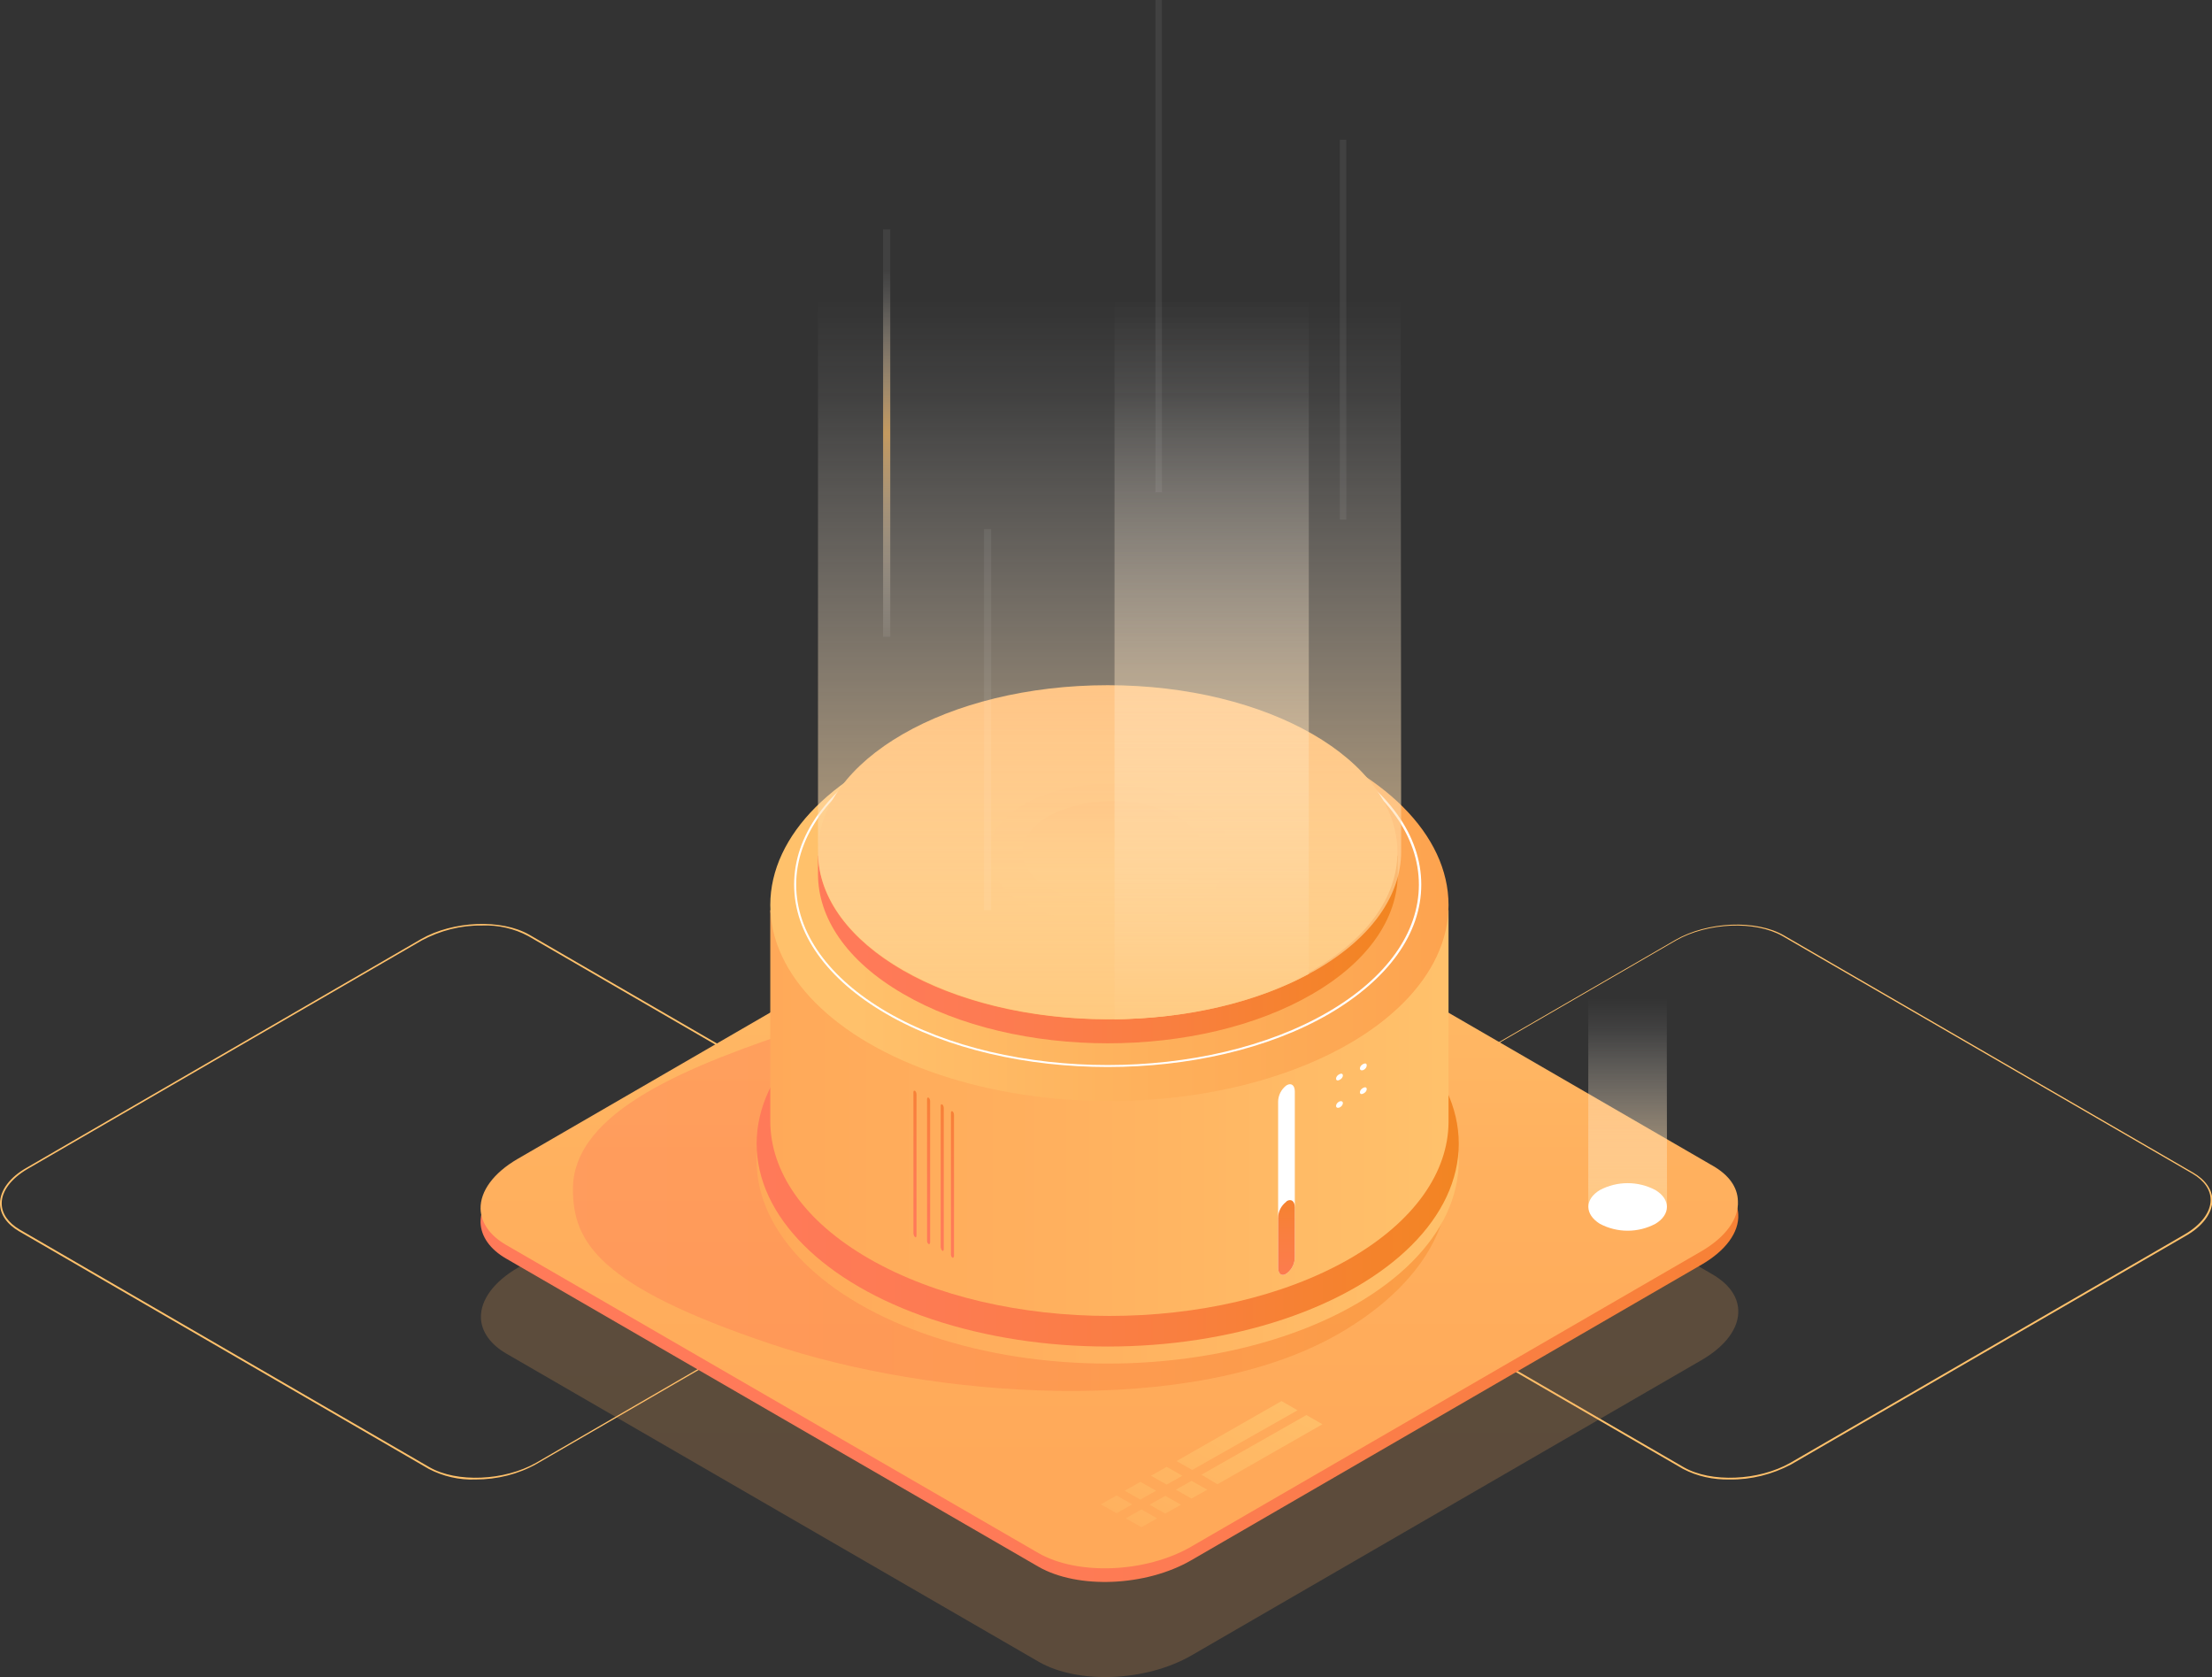 <?xml version="1.0" encoding="utf-8"?>
<!-- Generator: Adobe Illustrator 22.0.1, SVG Export Plug-In . SVG Version: 6.00 Build 0)  -->
<svg version="1.1" id="Layer_1" xmlns="http://www.w3.org/2000/svg" xmlns:xlink="http://www.w3.org/1999/xlink" x="0px" y="0px"
	 viewBox="0 0 649 492" style="enable-background:new 0 0 649 492;" xml:space="preserve">
<rect x="0" y="0" width="649" height="492" fill="#333333" stroke="none"/>
<style type="text/css">
	.st0{fill:#FFC16B;}
	.st1{opacity:0.2;fill:url(#SVGID_1_);enable-background:new    ;}
	.st2{fill:url(#SVGID_2_);}
	.st3{fill:url(#SVGID_3_);}
	.st4{opacity:0.39;fill:url(#SVGID_4_);enable-background:new    ;}
	.st5{fill:url(#SVGID_5_);}
	.st6{fill:url(#SVGID_6_);}
	.st7{fill:url(#SVGID_7_);}
	.st8{fill:url(#SVGID_8_);}
	.st9{fill:#FFFFFF;}
	.st10{fill:url(#SVGID_9_);}
	.st11{fill:url(#SVGID_10_);}
	.st12{opacity:0.44;fill:url(#SVGID_11_);enable-background:new    ;}
	.st13{fill:url(#SVGID_12_);}
	.st14{fill:url(#SVGID_13_);}
	.st15{fill:url(#SVGID_14_);}
	.st16{fill:url(#SVGID_15_);}
	.st17{fill:url(#SVGID_16_);}
	.st18{fill:url(#SVGID_17_);}
	.st19{opacity:0.67;fill:url(#SVGID_18_);enable-background:new    ;}
	.st20{opacity:0.67;fill:url(#SVGID_19_);enable-background:new    ;}
	.st21{opacity:0.67;fill:url(#SVGID_20_);enable-background:new    ;}
	.st22{fill:url(#SVGID_21_);}
	.st23{fill:url(#SVGID_22_);}
	.st24{fill:url(#SVGID_23_);}
	.st25{fill:url(#SVGID_24_);}
	.st26{opacity:0.67;fill:url(#SVGID_25_);enable-background:new    ;}
</style>
<g>
	<path class="st0" d="M507.5,434c-4.8,0.1-9.5-0.9-13.7-3.1l-120.2-69.6c-3.6-2.1-5.6-5-5.6-8.1c0-3.8,2.9-7.7,7.9-10.5l115.7-67
		c9.4-5.4,23.7-6,31.8-1.3L643.5,344c3.6,2.1,5.6,5,5.6,8.1c0,3.8-2.9,7.7-7.9,10.5l-115.7,67C520,432.5,513.8,434.1,507.5,434
		L507.5,434z M494,430.4c8,4.6,22,4,31.3-1.3l115.7-67c4.8-2.8,7.6-6.5,7.6-10.1c0-3-1.9-5.7-5.3-7.7L523,274.6
		c-8-4.6-22-4-31.3,1.3l-115.7,67c-4.8,2.8-7.6,6.5-7.6,10.1c0,3,1.9,5.7,5.3,7.7L494,430.4L494,430.4z M139.6,434
		c-4.8,0.2-9.6-0.9-13.8-3.1L5.6,361.2C2,359.1,0,356.2,0,353c0-3.8,2.9-7.7,7.9-10.5l115.6-67c9.4-5.4,23.6-6,31.8-1.3l120.1,69.6
		c3.6,2.1,5.6,5,5.6,8.1c0,3.8-2.9,7.7-7.9,10.5l-115.6,67C152,432.5,145.8,434,139.6,434L139.6,434z M141.4,271.5
		c-6.2-0.1-12.3,1.5-17.7,4.4l-115.6,67c-4.8,2.8-7.6,6.5-7.6,10.1c0,3,1.9,5.7,5.3,7.7L126,430.4c8,4.6,22,4,31.3-1.3l115.6-67
		c4.8-2.8,7.6-6.5,7.6-10.1c0-3-1.9-5.7-5.3-7.7L155,274.6C150.9,272.4,146.2,271.3,141.4,271.5L141.4,271.5z"/>
	
		<linearGradient id="SVGID_1_" gradientUnits="userSpaceOnUse" x1="-1266.058" y1="3.613" x2="-1266.058" y2="2.693" gradientTransform="matrix(369 0 0 212.999 467500.469 -306.963)">
		<stop  offset="0" style="stop-color:#FFA959"/>
		<stop  offset="0.43" style="stop-color:#FFB05E"/>
		<stop  offset="1" style="stop-color:#FFC16B"/>
	</linearGradient>
	<path class="st1" d="M502.4,373.8l-156.1-90.4c-5.2-3-12.1-4.5-19.4-4.5c-8.9-0.1-17.6,2.1-25.4,6.4l-149.6,86.6
		c-7,4.1-10.9,9.4-10.8,14.6c0.1,4.1,2.8,7.9,7.5,10.6l156.2,90.4c11.5,6.6,31.5,5.8,44.8-1.9L499.2,399c7.1-4.1,11.1-9.5,10.8-14.8
		C509.8,380.2,507.2,376.6,502.4,373.8L502.4,373.8z"/>
	
		<linearGradient id="SVGID_2_" gradientUnits="userSpaceOnUse" x1="-1266.209" y1="3.251" x2="-1265.33" y2="3.251" gradientTransform="matrix(369 0 0 213 467500.5 -335.006)">
		<stop  offset="0" style="stop-color:#FF7A59"/>
		<stop  offset="0.25" style="stop-color:#FD7B52"/>
		<stop  offset="0.6" style="stop-color:#F97F3F"/>
		<stop  offset="1" style="stop-color:#F28522"/>
	</linearGradient>
	<path class="st2" d="M502.5,345.8l-156.2-90.4c-5.2-3-12.1-4.5-19.4-4.5c-8.9-0.1-17.6,2.1-25.4,6.4L151.8,344
		c-7,4.1-10.9,9.4-10.8,14.6c0.1,4.1,2.8,7.9,7.5,10.6l156.2,90.4c11.5,6.6,31.5,5.8,44.8-1.9L499.2,371c7.1-4.1,11.1-9.5,10.8-14.8
		C509.8,352.2,507.2,348.6,502.5,345.8L502.5,345.8z"/>
	
		<linearGradient id="SVGID_3_" gradientUnits="userSpaceOnUse" x1="-1266.058" y1="3.613" x2="-1266.058" y2="2.694" gradientTransform="matrix(369 0 0 213 467500.5 -339.031)">
		<stop  offset="0" style="stop-color:#FFA959"/>
		<stop  offset="0.43" style="stop-color:#FFB05E"/>
		<stop  offset="1" style="stop-color:#FFC16B"/>
	</linearGradient>
	<path class="st3" d="M502.4,341.9l-156.1-90.4c-5.2-3-12.1-4.5-19.4-4.5c-8.9-0.1-17.6,2.1-25.4,6.3L151.8,340
		c-7,4.1-10.9,9.4-10.8,14.6c0.1,4.1,2.8,7.9,7.5,10.6l156.2,90.4c11.5,6.6,31.5,5.8,44.8-1.9l149.6-86.6
		c7.1-4.1,11.1-9.5,10.8-14.8C509.8,348.2,507.2,344.6,502.4,341.9z"/>
	
		<linearGradient id="SVGID_4_" gradientUnits="userSpaceOnUse" x1="-1265.058" y1="5.303" x2="-1264.058" y2="5.303" gradientTransform="matrix(257 0 0 122 325288.375 -300.008)">
		<stop  offset="0" style="stop-color:#FF7A59"/>
		<stop  offset="0.25" style="stop-color:#FD7B52"/>
		<stop  offset="0.6" style="stop-color:#F97F3F"/>
		<stop  offset="1" style="stop-color:#F28522"/>
	</linearGradient>
	<path class="st4" d="M392.7,391.3c-43.2,24.8-119.5,18.8-166.7,2.9c-50.5-17-57.9-29.9-57.9-45.4c0-23,34.5-36.4,68.2-47.5
		c47.3-15.6,113.2-24.8,156.4,0.2C435.8,326.4,435.8,366.5,392.7,391.3L392.7,391.3z"/>
	
		<linearGradient id="SVGID_5_" gradientUnits="userSpaceOnUse" x1="-1263.835" y1="5.424" x2="-1262.835" y2="5.424" gradientTransform="matrix(206 0 0 119 260572 -305)">
		<stop  offset="0" style="stop-color:#FFA959"/>
		<stop  offset="0.43" style="stop-color:#FFB05E"/>
		<stop  offset="1" style="stop-color:#FFC16B"/>
	</linearGradient>
	<ellipse class="st5" cx="325" cy="340.5" rx="103" ry="59.5"/>
	
		<linearGradient id="SVGID_6_" gradientUnits="userSpaceOnUse" x1="-1263.835" y1="5.424" x2="-1262.835" y2="5.424" gradientTransform="matrix(206 0 0 119 260572 -310)">
		<stop  offset="0" style="stop-color:#FF7A59"/>
		<stop  offset="0.25" style="stop-color:#FD7B52"/>
		<stop  offset="0.6" style="stop-color:#F97F3F"/>
		<stop  offset="1" style="stop-color:#F28522"/>
	</linearGradient>
	<ellipse class="st6" cx="325" cy="335.5" rx="103" ry="59.5"/>
	
		<linearGradient id="SVGID_7_" gradientUnits="userSpaceOnUse" x1="-1263.618" y1="5.424" x2="-1262.618" y2="5.424" gradientTransform="matrix(199 0 0 119 251685.984 -318.984)">
		<stop  offset="0" style="stop-color:#FFA959"/>
		<stop  offset="0.43" style="stop-color:#FFB05E"/>
		<stop  offset="1" style="stop-color:#FFC16B"/>
	</linearGradient>
	<path class="st7" d="M226,267v61.8c0,14.7,9.6,29.3,29.1,40.5c38.9,22.3,101.9,22.3,140.8,0c19.3-11.1,29-25.6,29.1-40.1V267H226z"
		/>
	
		<linearGradient id="SVGID_8_" gradientUnits="userSpaceOnUse" x1="-1263.479" y1="5.596" x2="-1261.958" y2="5.596" gradientTransform="matrix(199 0 0 115 251686 -378)">
		<stop  offset="0" style="stop-color:#FFC16B"/>
		<stop  offset="0.29" style="stop-color:#FEB05B"/>
		<stop  offset="0.71" style="stop-color:#FC9D49"/>
		<stop  offset="1" style="stop-color:#FC9642"/>
	</linearGradient>
	<ellipse class="st8" cx="325.5" cy="265.5" rx="99.5" ry="57.5"/>
	<path class="st9" d="M325,313c-23.5,0-47.1-5.2-65-15.6c-17.4-10.1-27-23.6-27-37.9c0-14.3,9.6-27.8,27-37.9
		c35.8-20.8,94.1-20.8,130,0c17.4,10.1,27,23.6,27,37.9s-9.6,27.7-27,37.9l-0.2-0.3l0.2,0.3C372.1,307.8,348.5,313,325,313z
		 M325,206.6c-23.4,0-46.8,5.2-64.7,15.5c-17.2,10-26.7,23.3-26.7,37.4c0,14.1,9.5,27.4,26.7,37.4c35.7,20.7,93.7,20.7,129.3,0
		c17.2-10,26.7-23.3,26.7-37.4s-9.5-27.4-26.7-37.4C371.9,211.7,348.4,206.6,325,206.6L325,206.6z"/>
	
		<linearGradient id="SVGID_9_" gradientUnits="userSpaceOnUse" x1="-1262.457" y1="11.154" x2="-1261.546" y2="11.154" gradientTransform="matrix(170 0 0 55 214870 -334.965)">
		<stop  offset="0" style="stop-color:#FF7A59"/>
		<stop  offset="0.25" style="stop-color:#FD7B52"/>
		<stop  offset="0.6" style="stop-color:#F97F3F"/>
		<stop  offset="1" style="stop-color:#F28522"/>
	</linearGradient>
	<path class="st10" d="M240,251v5.4c0,12.7,8.2,25.4,24.9,35.1c33.2,19.4,87.1,19.4,120.3,0c16.5-9.6,24.7-22.2,24.9-34.8V251H240z"
		/>
	
		<linearGradient id="SVGID_10_" gradientUnits="userSpaceOnUse" x1="-1262.029" y1="5.576" x2="-1262.029" y2="6.688" gradientTransform="matrix(170 0 0 98 214870 -385)">
		<stop  offset="0" style="stop-color:#FFA959"/>
		<stop  offset="0.43" style="stop-color:#FFB05E"/>
		<stop  offset="1" style="stop-color:#FFC16B"/>
	</linearGradient>
	<ellipse class="st11" cx="325" cy="250" rx="85" ry="49"/>
	
		<linearGradient id="SVGID_11_" gradientUnits="userSpaceOnUse" x1="-1251.613" y1="13.889" x2="-1251.613" y2="15.001" gradientTransform="matrix(71 0 0 41 89190 -356)">
		<stop  offset="0" style="stop-color:#FFA959"/>
		<stop  offset="0.43" style="stop-color:#FFB05E"/>
		<stop  offset="1" style="stop-color:#FFC16B"/>
	</linearGradient>
	<ellipse class="st12" cx="325.5" cy="250.5" rx="35.5" ry="20.5"/>
	
		<linearGradient id="SVGID_12_" gradientUnits="userSpaceOnUse" x1="-1245.538" y1="19.129" x2="-1245.538" y2="20.241" gradientTransform="matrix(53 0 0 30 66340 -351)">
		<stop  offset="0" style="stop-color:#FFA959"/>
		<stop  offset="0.43" style="stop-color:#FFB05E"/>
		<stop  offset="1" style="stop-color:#FFC16B"/>
	</linearGradient>
	<ellipse class="st13" cx="326.5" cy="250" rx="26.5" ry="15"/>
	
		<linearGradient id="SVGID_13_" gradientUnits="userSpaceOnUse" x1="-1262.073" y1="2.072" x2="-1262.073" y2="3.162" gradientTransform="matrix(171 0 0 286 216140 -572.981)">
		<stop  offset="0.22" style="stop-color:#FFFFFF;stop-opacity:0"/>
		<stop  offset="0.31" style="stop-color:#FFFAF4;stop-opacity:7.000000e-02"/>
		<stop  offset="0.47" style="stop-color:#FFEED7;stop-opacity:0.27"/>
		<stop  offset="0.71" style="stop-color:#FFDBA9;stop-opacity:0.58"/>
		<stop  offset="1" style="stop-color:#FFC16B"/>
	</linearGradient>
	<path class="st14" d="M410.9,13H240v236.8c0,12.6,8.3,25.2,25.1,34.8c33.4,19.2,87.5,19.2,120.9,0c16.7-9.6,25.1-22.2,25.1-34.8
		L410.9,13z"/>
	
		<linearGradient id="SVGID_14_" gradientUnits="userSpaceOnUse" x1="-1247.219" y1="2.072" x2="-1247.219" y2="3.162" gradientTransform="matrix(57 0 0 286 71447 -573)">
		<stop  offset="0.22" style="stop-color:#FFFFFF;stop-opacity:0"/>
		<stop  offset="0.31" style="stop-color:#FFFAF4;stop-opacity:7.000000e-02"/>
		<stop  offset="0.47" style="stop-color:#FFEED7;stop-opacity:0.27"/>
		<stop  offset="0.71" style="stop-color:#FFDBA9;stop-opacity:0.58"/>
		<stop  offset="1" style="stop-color:#FFC16B"/>
	</linearGradient>
	<path class="st15" d="M384,13h-57v286c20.5-0.2,40.9-4.6,57-13.3V13z"/>
	<path class="st9" d="M377.3,373.7l0.3-0.2c1.4-1.1,2.3-2.9,2.3-4.7v-48.6c0-1.8-1-2.6-2.3-1.9l-0.3,0.2c-1.4,1.1-2.3,2.9-2.3,4.7
		v48.6C375,373.7,376.1,374.5,377.3,373.7z"/>
	
		<linearGradient id="SVGID_15_" gradientUnits="userSpaceOnUse" x1="-1015.51" y1="28.278" x2="-1015.51" y2="26.266" gradientTransform="matrix(5 0 0 22 5455 -233.966)">
		<stop  offset="0" style="stop-color:#FF7A59"/>
		<stop  offset="0.25" style="stop-color:#FD7B52"/>
		<stop  offset="0.6" style="stop-color:#F97F3F"/>
		<stop  offset="1" style="stop-color:#F28522"/>
	</linearGradient>
	<path class="st16" d="M377.3,373.7l0.3-0.2c1.4-1.1,2.3-2.8,2.3-4.7v-14.6c0-1.8-1-2.6-2.3-1.9l-0.3,0.3c-1.4,1.1-2.3,2.8-2.3,4.7
		v14.6C375,373.7,376.1,374.5,377.3,373.7L377.3,373.7z"/>
	<path class="st9" d="M399,313.4c0,0.5,0.4,0.7,1,0.5c0.6-0.3,1-0.8,1-1.4c0-0.5-0.4-0.7-1-0.4C399.4,312.4,399,312.9,399,313.4z
		 M392,316.4c0,0.5,0.4,0.7,1,0.4c0.6-0.3,1-0.8,1-1.3s-0.4-0.7-1-0.4C392.4,315.4,392,315.9,392,316.4z M399,320.4
		c0,0.5,0.4,0.7,1,0.4c0.6-0.3,1-0.8,1-1.3s-0.4-0.7-1-0.4C399.4,319.4,399,319.9,399,320.4z M392,324.4c0,0.5,0.4,0.7,1,0.5
		c0.6-0.3,1-0.8,1-1.3s-0.4-0.7-1-0.5C392.4,323.4,392,323.9,392,324.4z"/>
	
		<linearGradient id="SVGID_16_" gradientUnits="userSpaceOnUse" x1="-1214.28" y1="6.462" x2="-1214.28" y2="7.552" gradientTransform="matrix(23 0 0 90.999 28406 -316.979)">
		<stop  offset="0.22" style="stop-color:#FFFFFF;stop-opacity:0"/>
		<stop  offset="0.31" style="stop-color:#FFFAF4;stop-opacity:7.000000e-02"/>
		<stop  offset="0.47" style="stop-color:#FFEED7;stop-opacity:0.27"/>
		<stop  offset="0.71" style="stop-color:#FFDBA9;stop-opacity:0.58"/>
		<stop  offset="1" style="stop-color:#FFC16B"/>
	</linearGradient>
	<path class="st17" d="M489,269h-23v84.2c0,1.7,1.1,3.5,3.4,4.8c5.1,2.6,11.2,2.6,16.3,0c2.2-1.3,3.4-3,3.4-4.8L489,269L489,269z"/>
	<path class="st9" d="M469.4,359c5.1,2.7,11.2,2.7,16.3,0c4.5-2.7,4.5-7.2,0-9.9c-5.1-2.7-11.2-2.7-16.3,0
		C464.9,351.8,464.9,356.2,469.4,359z"/>
	
		<linearGradient id="SVGID_17_" gradientUnits="userSpaceOnUse" x1="-1251.285" y1="17.779" x2="-1249.321" y2="15.643" gradientTransform="matrix(65 0 0 37 81603 -175)">
		<stop  offset="0" style="stop-color:#FFA959"/>
		<stop  offset="0.43" style="stop-color:#FFB05E"/>
		<stop  offset="1" style="stop-color:#FFC16B"/>
	</linearGradient>
	<path class="st18" d="M345.2,428.6L376,411l4.7,2.7l-30.9,17.5L345.2,428.6z M342.3,435.5l4.6-2.6l-4.6-2.6l-4.6,2.6L342.3,435.5z
		 M334.6,439.9l4.6-2.6l-4.6-2.6l-4.6,2.6L334.6,439.9L334.6,439.9z M327.6,443.9l4.6-2.6l-4.6-2.6l-4.6,2.6L327.6,443.9z
		 M357.2,435.4l30.8-17.6l-4.7-2.7l-30.8,17.5L357.2,435.4L357.2,435.4z M349.6,439.6l4.6-2.6l-4.6-2.6L345,437L349.6,439.6z
		 M341.9,444l4.6-2.6l-4.6-2.6l-4.6,2.6L341.9,444z M334.9,448l4.6-2.6l-4.6-2.6l-4.6,2.6L334.9,448z"/>
	
		<linearGradient id="SVGID_18_" gradientUnits="userSpaceOnUse" x1="-673.265" y1="4.903" x2="-673.265" y2="5.903" gradientTransform="matrix(2.13 0 0 119.527 1694.205 -518.734)">
		<stop  offset="9.999999e-02" style="stop-color:#FFFFFF;stop-opacity:0.1"/>
		<stop  offset="0.17" style="stop-color:#FFF6EA;stop-opacity:0.23"/>
		<stop  offset="0.31" style="stop-color:#FFE0B5;stop-opacity:0.55"/>
		<stop  offset="0.5" style="stop-color:#FFC16B"/>
		<stop  offset="1" style="stop-color:#FFFFFF;stop-opacity:0.1"/>
	</linearGradient>
	<path class="st19" d="M259.1,67.3h2.1v119.5h-2.1V67.3z"/>
	
		<linearGradient id="SVGID_19_" gradientUnits="userSpaceOnUse" x1="-2446.587" y1="5.745" x2="-2386.538" y2="5.745" gradientTransform="matrix(2.13 0 0 111.733 1723.805 -430.755)">
		<stop  offset="9.999999e-02" style="stop-color:#FFFFFF;stop-opacity:0.1"/>
		<stop  offset="0.17" style="stop-color:#FFF6EA;stop-opacity:0.23"/>
		<stop  offset="0.31" style="stop-color:#FFE0B5;stop-opacity:0.55"/>
		<stop  offset="0.5" style="stop-color:#FFC16B"/>
		<stop  offset="1" style="stop-color:#FFFFFF;stop-opacity:0.1"/>
	</linearGradient>
	<path class="st20" d="M288.7,155.2h2.1V267h-2.1V155.2z"/>
	
		<linearGradient id="SVGID_20_" gradientUnits="userSpaceOnUse" x1="-2481.967" y1="4.558" x2="-2404.819" y2="4.558" gradientTransform="matrix(1.893 0 0 144.407 1473.123 -586.003)">
		<stop  offset="9.999999e-02" style="stop-color:#FFFFFF;stop-opacity:0.1"/>
		<stop  offset="0.17" style="stop-color:#FFF6EA;stop-opacity:0.23"/>
		<stop  offset="0.31" style="stop-color:#FFE0B5;stop-opacity:0.55"/>
		<stop  offset="0.5" style="stop-color:#FFC16B"/>
		<stop  offset="1" style="stop-color:#FFFFFF;stop-opacity:0.1"/>
	</linearGradient>
	<path class="st21" d="M339,0h1.9v144.4H339V0z"/>
	
		<linearGradient id="SVGID_21_" gradientUnits="userSpaceOnUse" x1="260.649" y1="14.512" x2="260.649" y2="13.281" gradientTransform="matrix(0.83 0 0 43 52.111 -265.98)">
		<stop  offset="0" style="stop-color:#FF7A59"/>
		<stop  offset="0.25" style="stop-color:#FD7B52"/>
		<stop  offset="0.6" style="stop-color:#F97F3F"/>
		<stop  offset="1" style="stop-color:#F28522"/>
	</linearGradient>
	<path class="st22" d="M268.5,362.9L268.5,362.9c-0.3-0.2-0.4-0.6-0.5-1v-41.5c0-0.4,0.2-0.6,0.4-0.4h0.1c0.2,0.2,0.4,0.6,0.4,1
		v41.5C268.8,362.9,268.7,363.1,268.5,362.9z"/>
	
		<linearGradient id="SVGID_22_" gradientUnits="userSpaceOnUse" x1="260.649" y1="14.512" x2="260.649" y2="13.281" gradientTransform="matrix(0.83 0 0 43.001 56.111 -263.987)">
		<stop  offset="0" style="stop-color:#FF7A59"/>
		<stop  offset="0.25" style="stop-color:#FD7B52"/>
		<stop  offset="0.6" style="stop-color:#F97F3F"/>
		<stop  offset="1" style="stop-color:#F28522"/>
	</linearGradient>
	<path class="st23" d="M272.4,364.9L272.4,364.9c-0.3-0.2-0.4-0.6-0.4-1v-41.5c0-0.4,0.2-0.5,0.4-0.4h0.1c0.2,0.2,0.4,0.6,0.4,1
		v41.5C272.8,364.9,272.7,365.1,272.4,364.9L272.4,364.9z"/>
	
		<linearGradient id="SVGID_23_" gradientUnits="userSpaceOnUse" x1="260.649" y1="14.512" x2="260.649" y2="13.281" gradientTransform="matrix(0.83 0 0 43 60.111 -262.026)">
		<stop  offset="0" style="stop-color:#FF7A59"/>
		<stop  offset="0.25" style="stop-color:#FD7B52"/>
		<stop  offset="0.6" style="stop-color:#F97F3F"/>
		<stop  offset="1" style="stop-color:#F28522"/>
	</linearGradient>
	<path class="st24" d="M276.5,366.9L276.5,366.9c-0.3-0.2-0.4-0.6-0.5-1v-41.5c0-0.4,0.2-0.6,0.4-0.4h0.1c0.2,0.2,0.4,0.6,0.4,1
		v41.5C276.8,366.9,276.7,367.1,276.5,366.9L276.5,366.9z"/>
	
		<linearGradient id="SVGID_24_" gradientUnits="userSpaceOnUse" x1="279.324" y1="14.512" x2="279.324" y2="13.281" gradientTransform="matrix(0.82 0 0 43 50.405 -259.98)">
		<stop  offset="0" style="stop-color:#FF7A59"/>
		<stop  offset="0.25" style="stop-color:#FD7B52"/>
		<stop  offset="0.6" style="stop-color:#F97F3F"/>
		<stop  offset="1" style="stop-color:#F28522"/>
	</linearGradient>
	<path class="st25" d="M279.4,368.9L279.4,368.9c-0.3-0.2-0.4-0.6-0.4-1v-41.5c0-0.4,0.2-0.5,0.4-0.4h0.1c0.2,0.2,0.4,0.6,0.4,1
		v41.5C279.8,368.9,279.6,369.1,279.4,368.9L279.4,368.9z"/>
	
		<linearGradient id="SVGID_25_" gradientUnits="userSpaceOnUse" x1="-2489.065" y1="5.762" x2="-2429.544" y2="5.762" gradientTransform="matrix(1.893 0 0 111.368 1527.257 -544.972)">
		<stop  offset="9.999999e-02" style="stop-color:#FFFFFF;stop-opacity:0.1"/>
		<stop  offset="0.17" style="stop-color:#FFF6EA;stop-opacity:0.23"/>
		<stop  offset="0.31" style="stop-color:#FFE0B5;stop-opacity:0.55"/>
		<stop  offset="0.5" style="stop-color:#FFC16B"/>
		<stop  offset="1" style="stop-color:#FFFFFF;stop-opacity:0.1"/>
	</linearGradient>
	<path class="st26" d="M393.1,41h1.9v111.4h-1.9V41z"/>
</g>
</svg>

